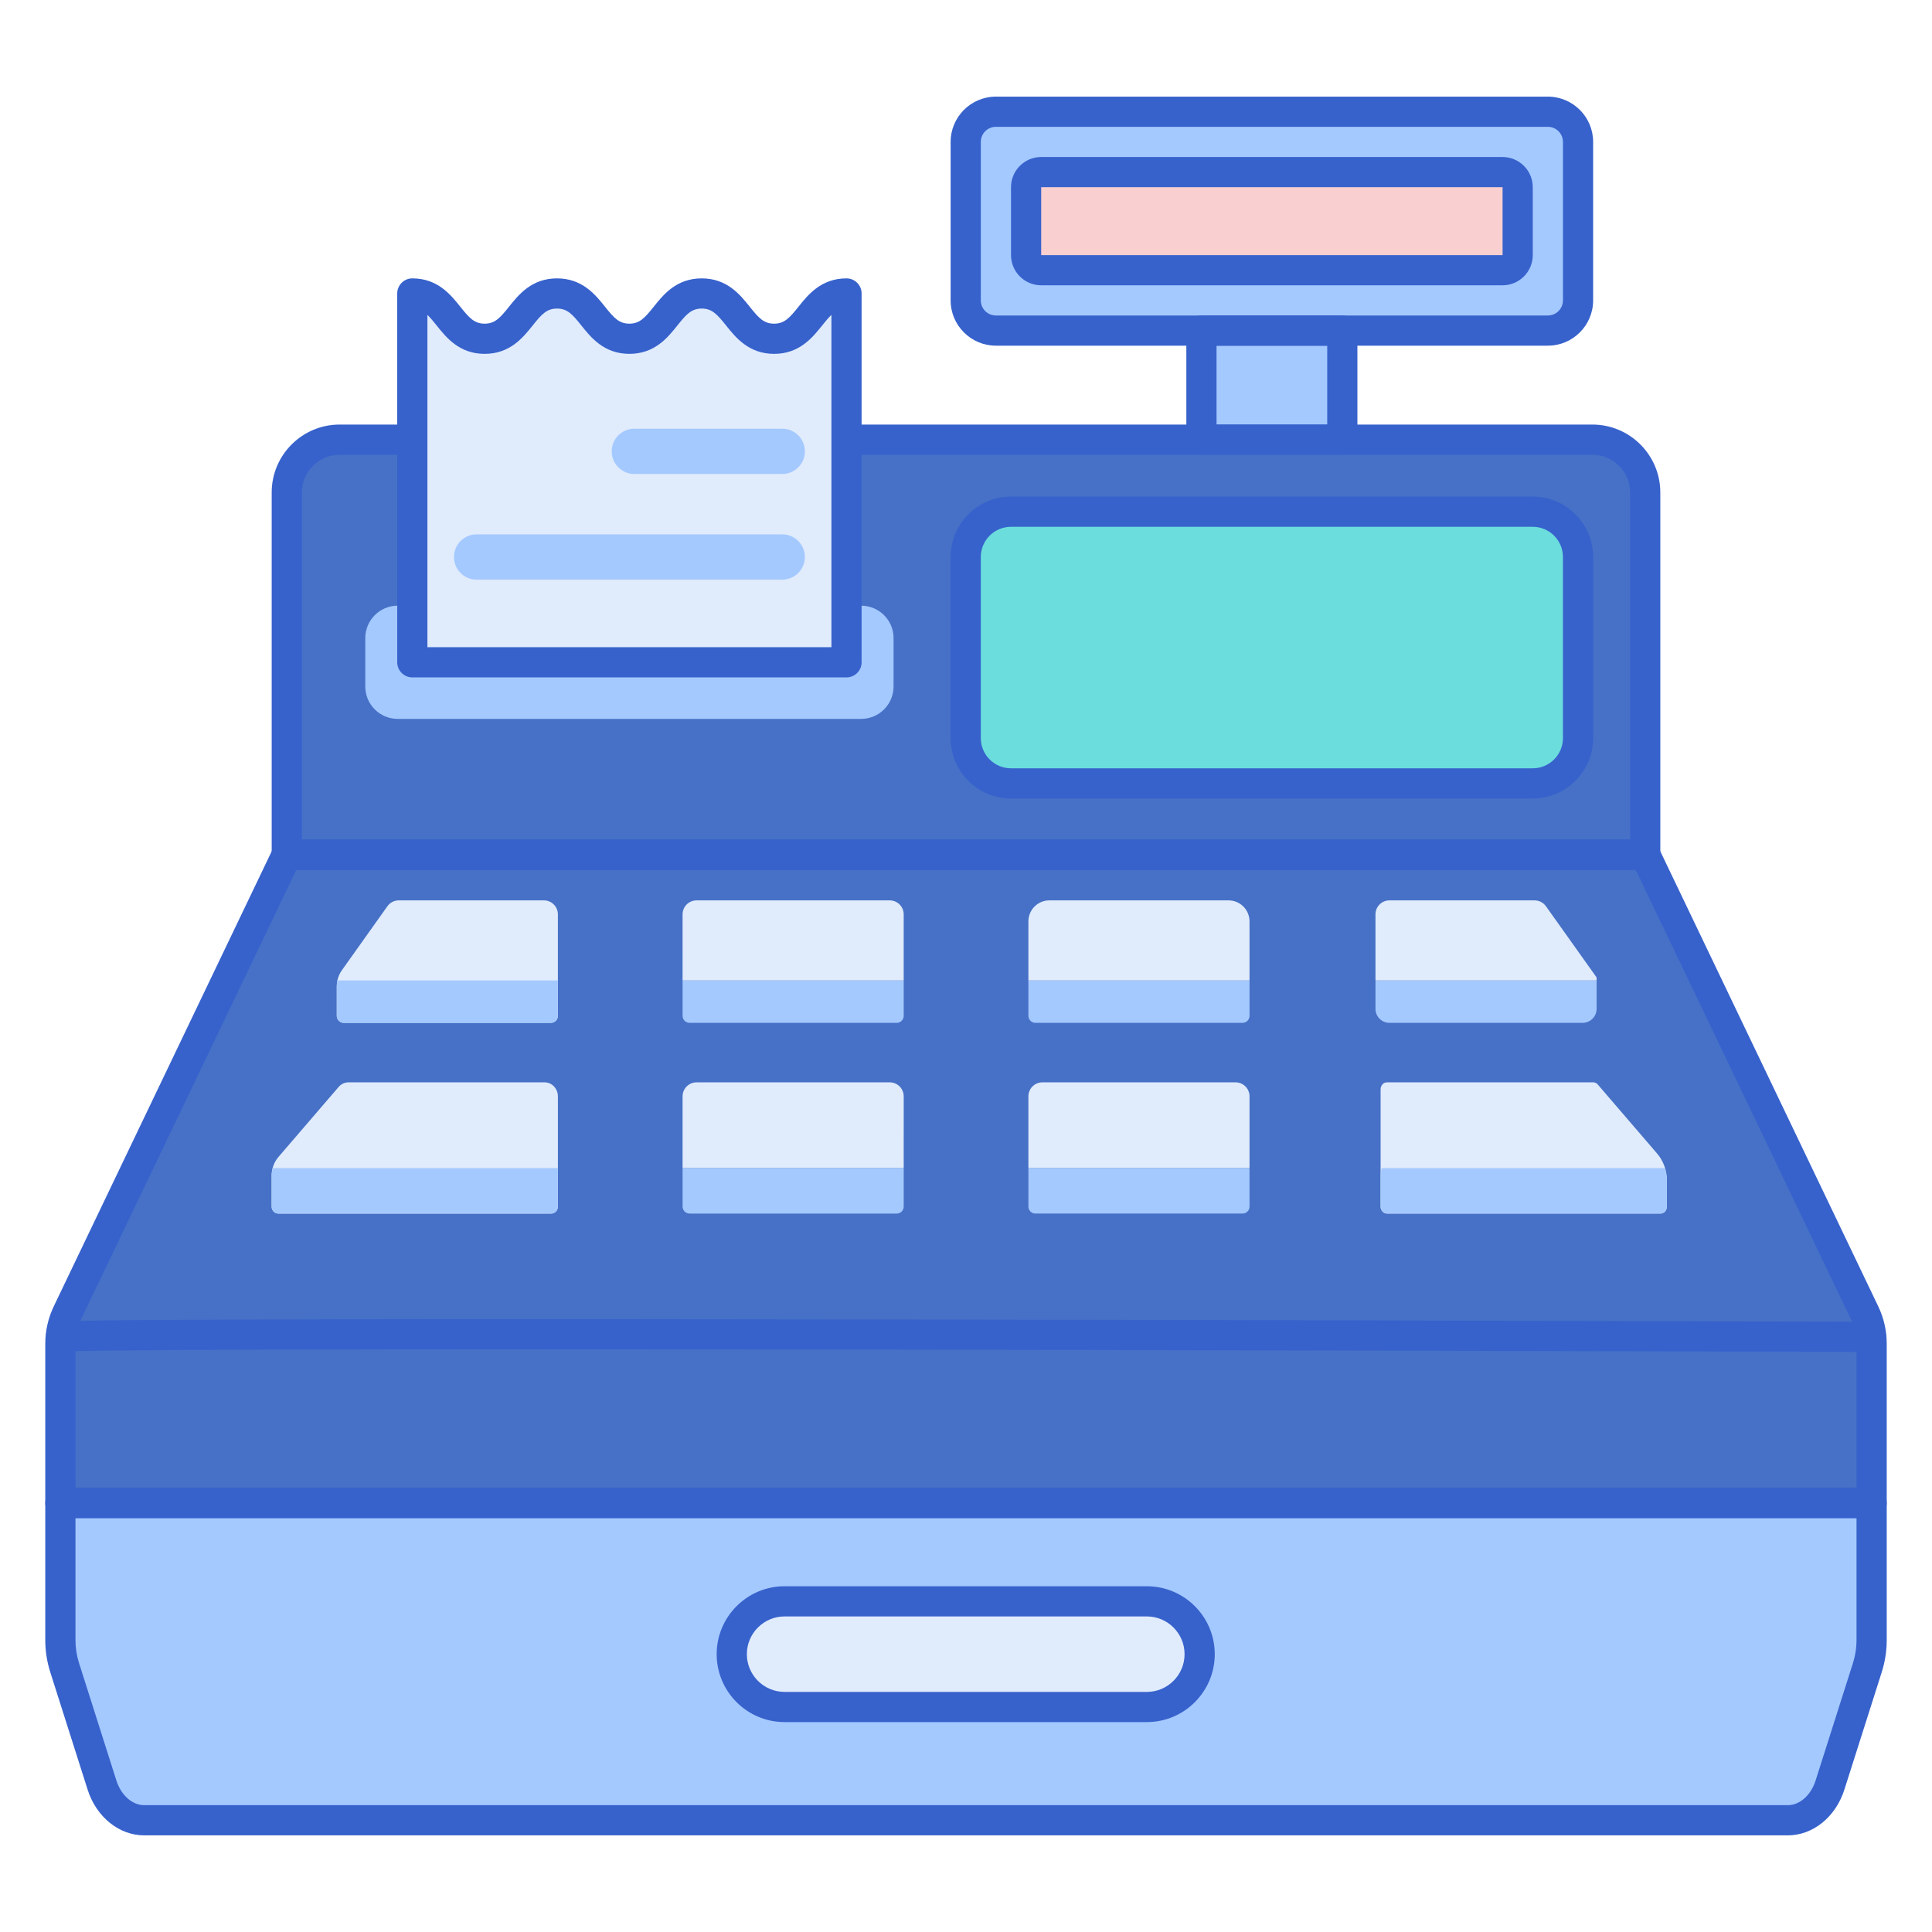 <svg id="Layer_1" enable-background="new 0 0 256 256" height="512" viewBox="0 0 256 256" width="512" xmlns="http://www.w3.org/2000/svg"><path d="m218 113.257h-180v-48c0-3.866 3.134-7 7-7h166c3.866 0 7 3.134 7 7z" fill="#4671c6"/><path d="m205.099 43.804h-73.136c-2.209 0-4-1.791-4-4v-21c0-2.209 1.791-4 4-4h73.136c2.209 0 4 1.791 4 4v21c0 2.209-1.791 4-4 4z" fill="#a4c9ff"/><path d="m135.962 33.804v-9c0-1.105.895-2 2-2h61.136c1.105 0 2 .895 2 2v9c0 1.105-.895 2-2 2h-61.136c-1.104 0-2-.896-2-2z" fill="#f9cfcf"/><path d="m8 199.157v18.166c0 1.234.19 2.461.564 3.637l4.951 15.567c.895 2.814 3.118 4.669 5.595 4.669h108.89 108.89c2.477 0 4.7-1.855 5.595-4.669l4.951-15.567c.374-1.176.564-2.403.564-3.637v-18.166z" fill="#a4c9ff"/><path d="m218 113.257h-90-90l-29.059 60.676c-.621 1.297-.941 2.69-.941 4.097v21.128h240v-21.128c0-1.407-.32-2.8-.941-4.096z" fill="#4671c6"/><path d="m203.099 103.804h-69.136c-3.314 0-6-2.686-6-6v-24c0-3.314 2.686-6 6-6h69.136c3.314 0 6 2.686 6 6v24c0 3.313-2.687 6-6 6z" fill="#6bdddd"/><path d="m114.105 95.257h-61.407c-2.373 0-4.297-1.924-4.297-4.297v-6.407c0-2.373 1.924-4.297 4.297-4.297h61.407c2.373 0 4.297 1.924 4.297 4.297v6.407c-.001 2.374-1.924 4.297-4.297 4.297z" fill="#a4c9ff"/><path d="m159.197 43.804h18.667v14.454h-18.667z" fill="#a4c9ff"/><path d="m151.962 226.186h-48c-3.866 0-7-3.134-7-7 0-3.866 3.134-7 7-7h48c3.866 0 7 3.134 7 7 0 3.866-3.134 7-7 7z" fill="#e0ebfc"/><path d="m8.104 179.145c-.129 0-.261-.013-.393-.039-1.083-.216-1.786-1.27-1.57-2.353.329-1.646 1.328-1.668 4.638-1.738 1.77-.038 4.361-.07 7.657-.097 6.23-.051 15.381-.087 27.2-.106 19.9-.032 47.634-.021 82.433.037 59.248.097 119.248.293 119.847.295 1.105.003 1.997.902 1.994 2.006-.003 1.103-.898 1.994-2 1.994-.002 0-.004 0-.006 0-80.248-.264-232.821-.613-239.335-.054-.152.036-.308.055-.465.055zm1.959-1.609c0 .002-.001.004-.001.005 0-.001.001-.003.001-.005z" fill="#3762cc"/><path d="m118.819 135.533h-27.446c-.512 0-.927-.415-.927-.927v-4.696h29.301v4.696c-.001.512-.416.927-.928.927z" fill="#a4c9ff"/><path d="m164.641 135.533h-27.446c-.512 0-.927-.415-.927-.927v-4.696h29.301v4.696c0 .512-.416.927-.928.927z" fill="#a4c9ff"/><path d="m209.704 135.533h-25.591c-1.024 0-1.855-.83-1.855-1.855v-3.768h29.301v3.768c-.001 1.025-.831 1.855-1.855 1.855z" fill="#a4c9ff"/><path d="m119.746 154.781h-29.301v-9.51c0-1.024.83-1.855 1.855-1.855h25.591c1.024 0 1.855.83 1.855 1.855z" fill="#e0ebfc"/><path d="m165.569 154.781h-29.301v-9.51c0-1.024.83-1.855 1.855-1.855h25.591c1.024 0 1.855.83 1.855 1.855z" fill="#e0ebfc"/><path d="m118.819 160.806h-27.446c-.512 0-.927-.415-.927-.927v-5.097h29.301v5.097c-.001.511-.416.927-.928.927z" fill="#a4c9ff"/><path d="m136.268 154.781h29.301v5.097c0 .512-.415.927-.927.927h-27.446c-.512 0-.927-.415-.927-.927v-5.097z" fill="#a4c9ff"/><path d="m36.871 160.806h36.173c.486 0 .88-.415.88-.927v-5.097-9.51c0-1.024-.788-1.855-1.76-1.855h-25.989c-.497 0-.971.221-1.305.61l-7.968 9.269c-.586.682-.911 1.57-.911 2.49v4.092c0 .512.394.928.88.928z" fill="#e0ebfc"/><path d="m45.55 135.533h27.446c.512 0 .927-.415.927-.927v-4.696-8.752c0-1.024-.83-1.855-1.855-1.855h-19.224c-.6 0-1.163.29-1.511.78l-6.022 8.465c-.447.628-.687 1.38-.687 2.151v3.908c-.001.511.414.926.926.926z" fill="#e0ebfc"/><path d="m90.445 129.911h29.301v-8.752c0-1.024-.83-1.855-1.855-1.855h-25.591c-1.024 0-1.855.83-1.855 1.855z" fill="#e0ebfc"/><path d="m44.623 130.698v3.908c0 .512.415.927.927.927h27.446c.512 0 .927-.415.927-.927v-4.696h-29.205c-.056.259-.095.521-.095.788z" fill="#a4c9ff"/><path d="m136.268 129.911h29.301v-7.825c0-1.537-1.246-2.782-2.782-2.782h-23.737c-1.537 0-2.782 1.246-2.782 2.782z" fill="#e0ebfc"/><path d="m203.338 119.304h-19.226c-1.024 0-1.855.83-1.855 1.855v8.752h29.301v-.397l-6.709-9.43c-.348-.49-.911-.78-1.511-.78z" fill="#e0ebfc"/><path d="m35.991 155.786v4.092c0 .512.394.927.88.927h36.173c.486 0 .88-.415.88-.927v-5.097h-37.786c-.088.326-.147.661-.147 1.005z" fill="#a4c9ff"/><path d="m219.589 152.864-7.876-9.162c-.157-.183-.374-.286-.601-.286h-27.342c-.459 0-.832.415-.832.927v10.437 5.097c0 .512.372.927.832.927h36.269c.459 0 .832-.415.832-.927v-3.457c0-1.325-.459-2.599-1.282-3.556z" fill="#e0ebfc"/><path d="m183.084 154.781c-.087.326-.147.661-.147 1.005v4.092c0 .512.394.927.88.927h36.173c.486 0 .88-.415.88-.927v-3.457c0-.565-.1-1.114-.259-1.64z" fill="#a4c9ff"/><path d="m248 201.157h-240c-1.104 0-2-.896-2-2v-21.127c0-1.716.383-3.385 1.137-4.96l29.059-60.676c.333-.694 1.034-1.136 1.804-1.136h180c.77 0 1.471.442 1.804 1.136l29.059 60.676c.754 1.575 1.137 3.244 1.137 4.96v21.127c0 1.105-.896 2-2 2zm-238-4h236v-19.127c0-1.113-.25-2.201-.745-3.232l-28.515-59.541h-177.48l-28.515 59.54c-.495 1.032-.745 2.12-.745 3.233z" fill="#3762cc"/><path d="m236.89 243.196h-217.78c-3.333 0-6.347-2.436-7.5-6.062l-4.951-15.568c-.437-1.373-.659-2.8-.659-4.242v-18.167c0-1.104.896-2 2-2h240c1.104 0 2 .896 2 2v18.167c0 1.442-.222 2.869-.659 4.243l-4.951 15.567c-1.153 3.626-4.167 6.062-7.5 6.062zm-226.89-42.039v16.167c0 1.03.158 2.049.47 3.03l4.951 15.568c.623 1.958 2.105 3.274 3.689 3.274h217.78c1.583 0 3.066-1.316 3.689-3.275l4.951-15.567c.312-.981.47-2.001.47-3.031v-16.167h-236z" fill="#3762cc"/><path d="m218 115.257h-180c-1.104 0-2-.896-2-2v-48c0-4.962 4.038-9 9-9h166c4.962 0 9 4.038 9 9v48c0 1.105-.896 2-2 2zm-178-4h176v-46c0-2.757-2.243-5-5-5h-166c-2.757 0-5 2.243-5 5z" fill="#3762cc"/><path d="m102.575 44.887c-4.797 0-4.797-6-9.593-6-4.793 0-4.793 6-9.587 6-4.795 0-4.795-6-9.59-6-4.793 0-4.793 6-9.587 6-4.792 0-4.792-6-9.584-6v10.583 3.333 34.954h57.534v-34.953-3.334-10.583c-4.796 0-4.796 6-9.593 6z" fill="#e0ebfc"/><path d="m112.168 89.757h-57.534c-1.104 0-2-.896-2-2v-48.87c0-1.104.896-2 2-2 3.358 0 5.09 2.168 6.355 3.752 1.18 1.477 1.859 2.248 3.229 2.248 1.371 0 2.051-.771 3.231-2.249 1.265-1.583 2.997-3.751 6.356-3.751s5.092 2.168 6.357 3.751c1.181 1.478 1.861 2.249 3.232 2.249s2.05-.771 3.23-2.248c1.265-1.583 2.997-3.752 6.356-3.752 3.36 0 5.093 2.168 6.358 3.751 1.182 1.478 1.862 2.249 3.235 2.249s2.053-.771 3.234-2.249c1.266-1.583 2.999-3.751 6.359-3.751 1.104 0 2 .896 2 2v48.871c.002 1.104-.893 1.999-1.998 1.999zm-55.534-4h53.534v-44.034c-.382.359-.77.831-1.235 1.413-1.266 1.583-2.999 3.751-6.358 3.751-3.36 0-5.093-2.168-6.359-3.751-1.182-1.478-1.862-2.249-3.234-2.249-1.371 0-2.051.771-3.231 2.249-1.265 1.583-2.997 3.751-6.355 3.751-3.359 0-5.092-2.168-6.357-3.751-1.181-1.478-1.861-2.249-3.232-2.249s-2.051.771-3.231 2.249c-1.265 1.583-2.997 3.751-6.356 3.751-3.358 0-5.09-2.168-6.355-3.752-.462-.579-.848-1.05-1.229-1.408v44.03z" fill="#3762cc"/><path d="m103.651 62.806h-19.598c-1.657 0-3-1.343-3-3s1.343-3 3-3h19.599c1.657 0 3 1.343 3 3s-1.344 3-3.001 3z" fill="#a4c9ff"/><path d="m103.651 76.806h-40.5c-1.657 0-3-1.343-3-3s1.343-3 3-3h40.5c1.657 0 3 1.343 3 3s-1.343 3-3 3z" fill="#a4c9ff"/><g fill="#3762cc"><path d="m203.099 105.804h-69.136c-4.411 0-8-3.589-8-8v-24c0-4.411 3.589-8 8-8h69.136c4.411 0 8 3.589 8 8v24c0 4.411-3.589 8-8 8zm-69.137-36c-2.206 0-4 1.794-4 4v24c0 2.206 1.794 4 4 4h69.136c2.206 0 4-1.794 4-4v-24c0-2.206-1.794-4-4-4z"/><path d="m205.099 45.804h-73.136c-3.309 0-6-2.691-6-6v-21c0-3.309 2.691-6 6-6h73.136c3.309 0 6 2.691 6 6v21c0 3.308-2.692 6-6 6zm-73.137-29c-1.103 0-2 .897-2 2v21c0 1.103.897 2 2 2h73.136c1.103 0 2-.897 2-2v-21c0-1.103-.897-2-2-2z"/><path d="m177.864 60.257h-18.667c-1.104 0-2-.896-2-2v-14.453c0-1.104.896-2 2-2h18.667c1.104 0 2 .896 2 2v14.454c0 1.104-.896 1.999-2 1.999zm-16.667-4h14.667v-10.453h-14.667z"/><path d="m199.099 37.804h-61.136c-2.206 0-4-1.794-4-4v-9c0-2.206 1.794-4 4-4h61.136c2.206 0 4 1.794 4 4v9c0 2.205-1.795 4-4 4zm-61.137-13v9.002l61.136-.002v-9z"/><path d="m151.962 228.186h-48c-4.962 0-9-4.038-9-9s4.038-9 9-9h48c4.962 0 9 4.038 9 9s-4.037 9-9 9zm-48-14c-2.757 0-5 2.243-5 5s2.243 5 5 5h48c2.757 0 5-2.243 5-5s-2.243-5-5-5z"/></g></svg>